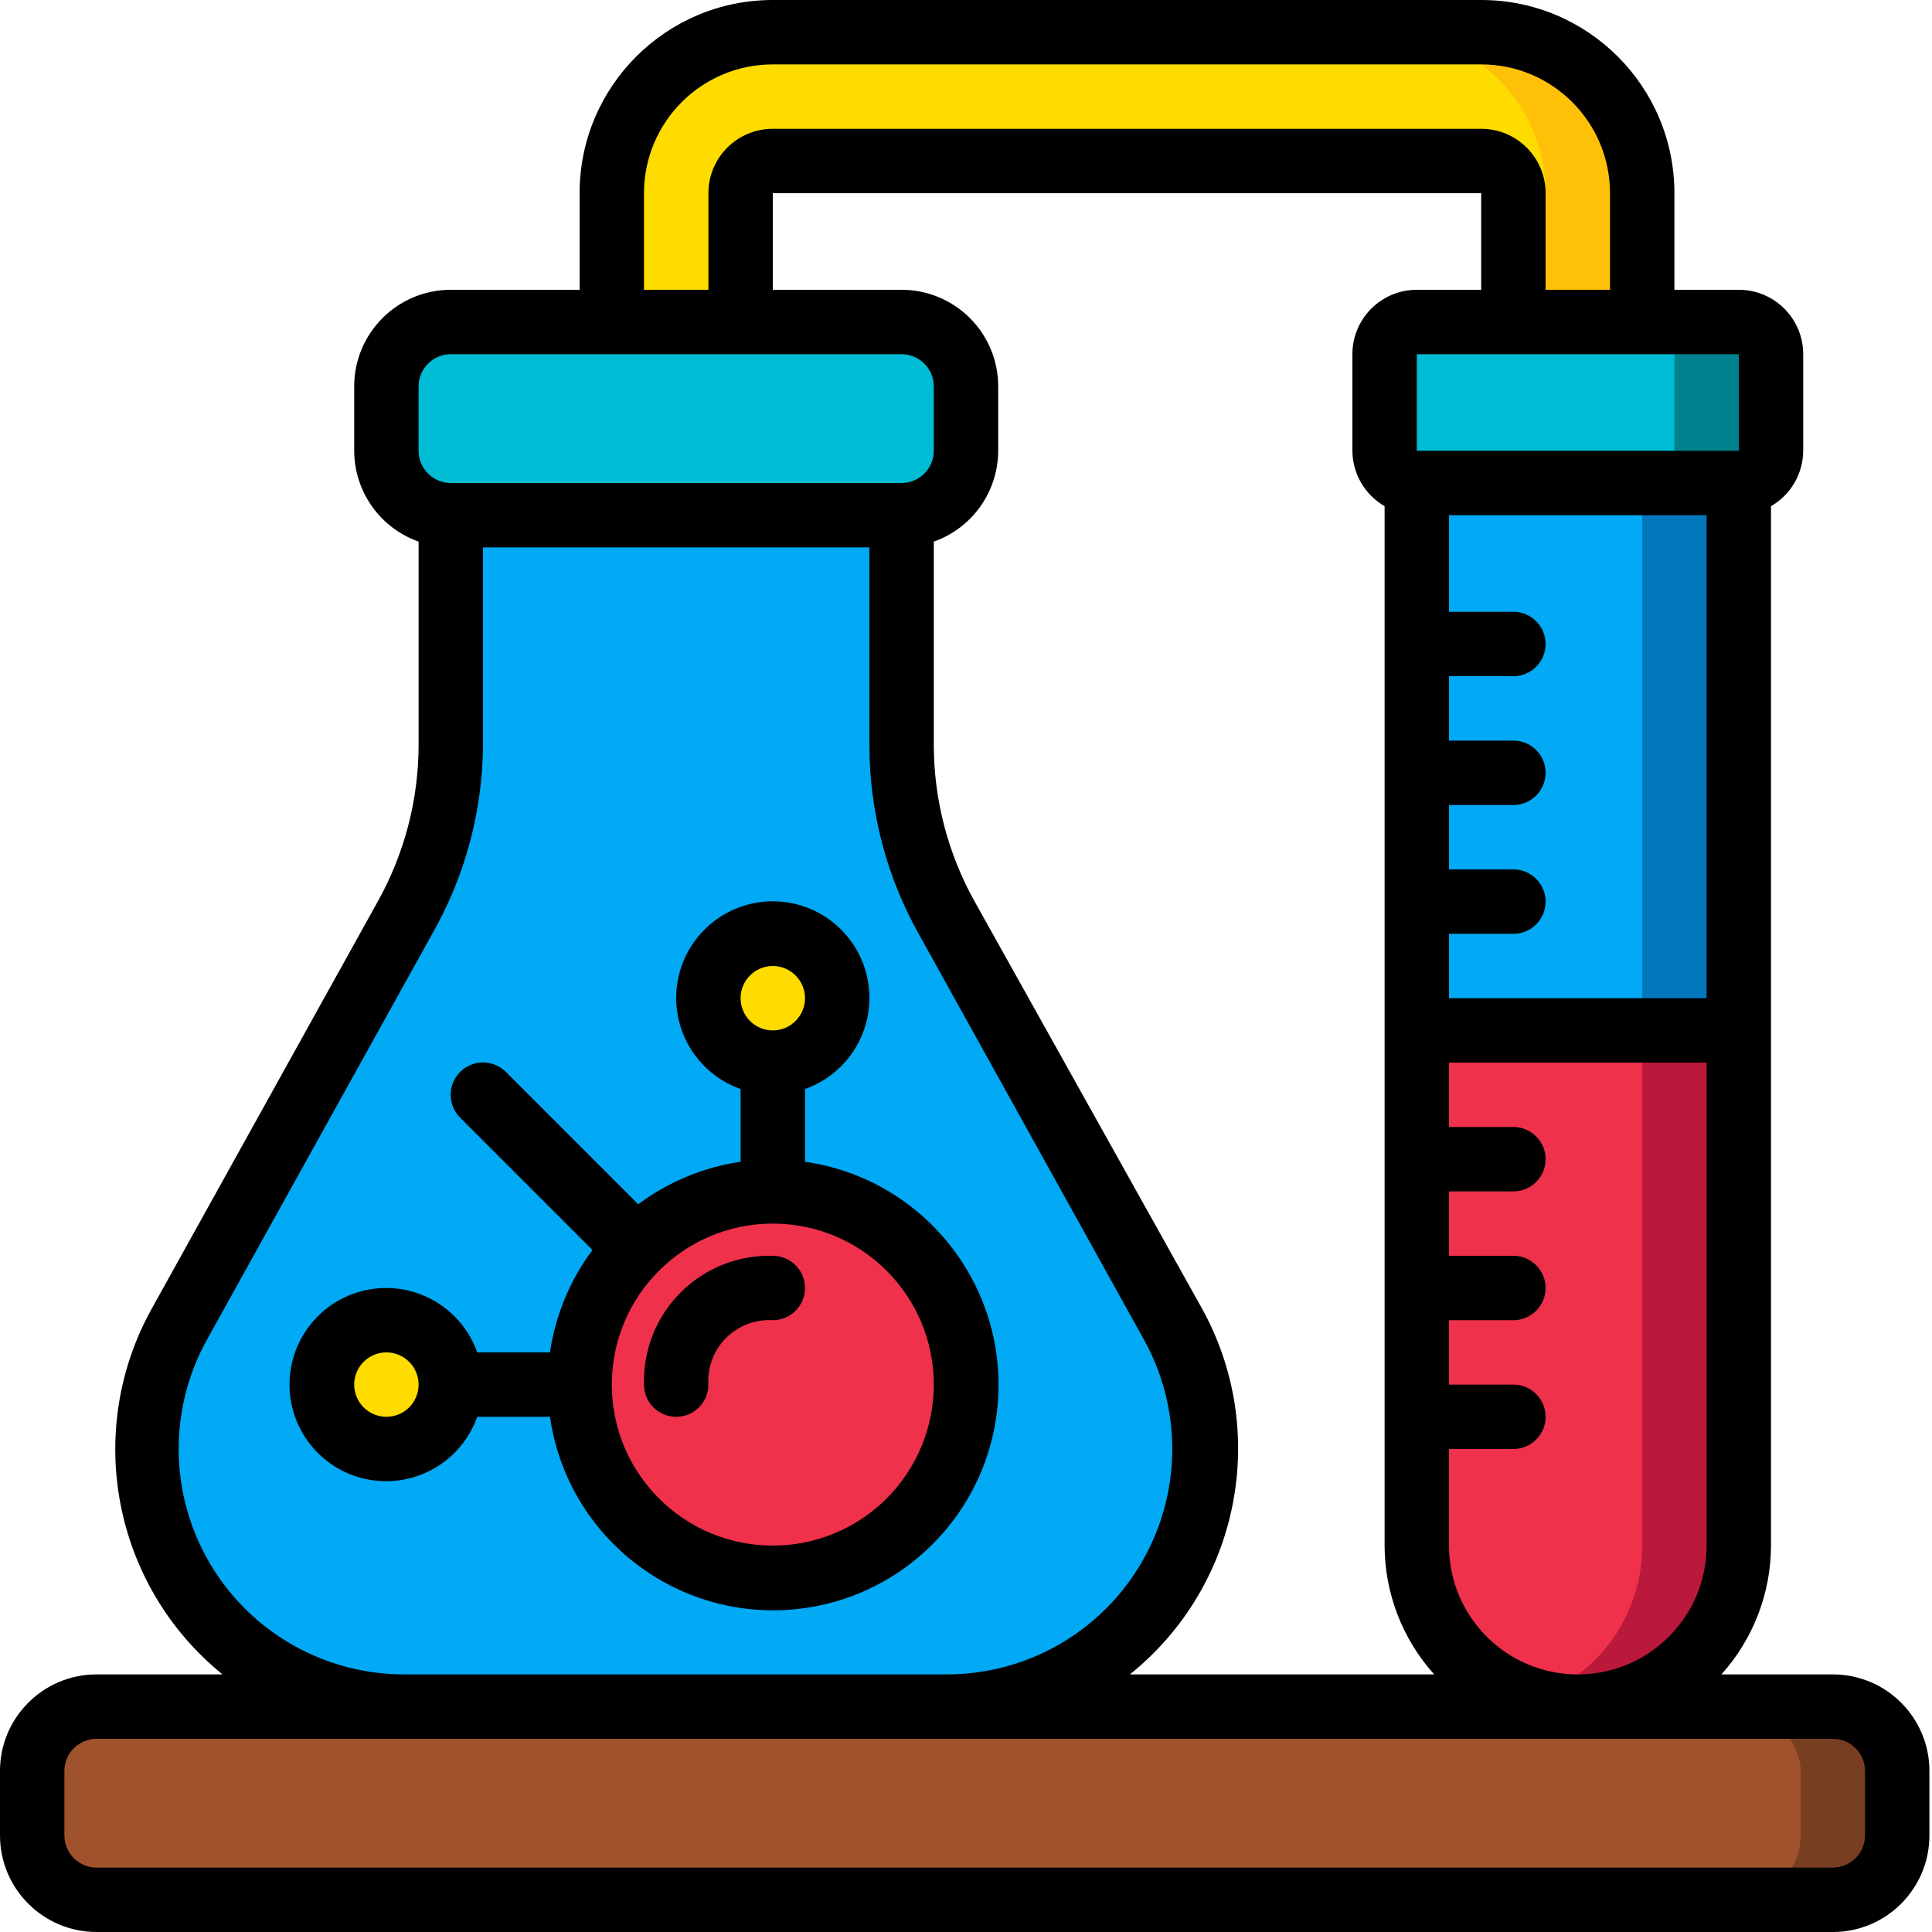 <svg height="512" viewBox="0 0 60 60" width="512" xmlns="http://www.w3.org/2000/svg"><g id="020---Genetics" fill="none"><g id="Icons" transform="translate(1 1)"><path id="Shape" d="m50 5v4h-4v-4c0-.552-.448-1-1-1h-22c-.552 0-1 .448-1 1v4h-4v-4c0-2.761 2.239-5 5-5h22c1.326 0 2.598.527 3.536 1.464.938.938 1.464 2.209 1.464 3.536z" fill="#fec108"/><path id="Shape" d="m47 5v4h-1v-4c0-.552-.448-1-1-1h-22c-.552 0-1 .448-1 1v4h-4v-4c0-2.761 2.239-5 5-5h19c1.326 0 2.598.527 3.536 1.464.938.938 1.464 2.209 1.464 3.536z" fill="#ffdc00"/><path id="Shape" d="m28.41 52h-16.82c-2.837.003-5.464-1.496-6.903-3.941s-1.476-5.469-.097-7.949l7.01-12.61c.918-1.641 1.4-3.49 1.4-5.37v-7.13h14v7.13c0 1.88.482 3.729 1.4 5.37l7.05 12.61c1.383 2.485 1.343 5.518-.107 7.966-1.449 2.448-4.089 3.942-6.933 3.924z" fill="#02a9f4"/><rect id="Rectangle-path" fill="#00bcd4" height="6" rx="2" width="18" x="11" y="9"/><circle id="Oval" cx="11" cy="42" fill="#ffdc00" r="2"/><circle id="Oval" cx="23" cy="30" fill="#ffdc00" r="2"/><rect id="Rectangle-path" fill="#783e22" height="6" rx="2" width="57.92" y="52"/><rect id="Rectangle-path" fill="#a0522d" height="6" rx="2" width="54.92" y="52"/><path id="Rectangle-path" d="m43 14h10v17h-10z" fill="#0377bc"/><path id="Rectangle-path" d="m43 14h7v17h-7z" fill="#02a9f4"/><path id="Shape" d="m53 31v16c0 2.761-2.239 5-5 5s-5-2.239-5-5v-16z" fill="#bb193b"/><path id="Shape" d="m50 31-0 16c.005 2.187-1.413 4.124-3.5 4.78-2.087-.656-3.505-2.593-3.5-4.78l-0-16z" fill="#ef314c"/><rect id="Rectangle-path" fill="#00838f" height="5" rx="1" width="12" x="42" y="9"/><rect id="Rectangle-path" fill="#00bcd4" height="5" rx="1" width="9" x="42" y="9"/><path id="Shape" d="m29 42c.005 3.119-2.381 5.722-5.489 5.988-3.108.266-5.901-1.894-6.426-4.969s1.394-6.039 4.415-6.819c1.795-.464 3.704-.071 5.17 1.063 1.467 1.134 2.327 2.883 2.33 4.737z" fill="#ef314c"/></g><g id="Layer_2" fill="#000"><path id="Shape" d="m25 36.08v-2.26c1.378-.487 2.204-1.896 1.957-3.336-.247-1.44-1.496-2.493-2.957-2.493s-2.71 1.053-2.957 2.493c-.247 1.44.579 2.849 1.957 3.336v2.26c-1.153.168-2.246.622-3.18 1.32l-4.11-4.11c-.392-.392-1.028-.392-1.42 0-.392.392-.392 1.028 0 1.42l4.11 4.11c-.698.934-1.152 2.027-1.32 3.18h-2.26c-.487-1.378-1.896-2.204-3.336-1.957-1.44.247-2.493 1.496-2.493 2.957s1.053 2.71 2.493 2.957c1.44.247 2.849-.579 3.336-1.957h2.26c.511 3.573 3.655 6.172 7.261 6.002 3.606-.171 6.49-3.055 6.661-6.661.171-3.606-2.428-6.75-6.002-7.261zm-1-6.08c.552 0 1 .448 1 1s-.448 1-1 1-1-.448-1-1 .448-1 1-1zm-12 14c-.552 0-1-.448-1-1s.448-1 1-1 1 .448 1 1-.448 1-1 1zm12 4c-2.761 0-5-2.239-5-5s2.239-5 5-5 5 2.239 5 5c0 1.326-.527 2.598-1.464 3.536s-2.209 1.464-3.536 1.464z"/><path id="Shape" d="m24 39c-1.07-.031-2.105.381-2.862 1.138-.757.757-1.168 1.792-1.138 2.862 0 .552.448 1 1 1s1-.448 1-1c-.032-.54.168-1.068.55-1.45s.91-.583 1.45-.55c.552 0 1-.448 1-1s-.448-1-1-1z"/><path id="Shape" d="m3 60h53.92c1.657 0 3-1.343 3-3v-2c0-1.657-1.343-3-3-3h-3.46c.988-1.098 1.537-2.523 1.54-4v-32.28c.615-.355.996-1.01 1-1.72v-3c0-1.105-.895-2-2-2h-2v-3c0-3.314-2.686-6-6-6h-22c-3.314 0-6 2.686-6 6v3h-4c-1.657 0-3 1.343-3 3v2c.004 1.268.804 2.397 2 2.82v6.31c-.001 1.705-.438 3.381-1.27 4.87l-7 12.61c-2.142 3.821-1.222 8.63 2.18 11.39h-3.91c-1.657 0-3 1.343-3 3v2c0 1.657 1.343 3 3 3zm34.32-19.38-7.05-12.62c-.832-1.489-1.269-3.165-1.27-4.87v-6.31c1.196-.423 1.996-1.552 2-2.82v-2c0-1.657-1.343-3-3-3h-4v-3h22v3h-2c-1.105 0-2 .895-2 2v3c.004.71.385 1.365 1 1.72v32.28c.003 1.477.552 2.902 1.54 4h-9.45c3.414-2.745 4.355-7.549 2.23-11.38zm15.68-24.62v15h-8v-2h2c.552 0 1-.448 1-1s-.448-1-1-1h-2v-2h2c.552 0 1-.448 1-1s-.448-1-1-1h-2v-2h2c.552 0 1-.448 1-1s-.448-1-1-1h-2v-3zm-8 32v-3h2c.552 0 1-.448 1-1s-.448-1-1-1h-2v-2h2c.552 0 1-.448 1-1s-.448-1-1-1h-2v-2h2c.552 0 1-.448 1-1s-.448-1-1-1h-2v-2h8v15c0 2.209-1.791 4-4 4s-4-1.791-4-4zm9-34h-10v-3h10zm-34-8c0-2.209 1.791-4 4-4h22c2.209 0 4 1.791 4 4v3h-2v-3c0-1.105-.895-2-2-2h-22c-1.105 0-2 .895-2 2v3h-2zm-7 6c0-.552.448-1 1-1h14c.552 0 1 .448 1 1v2c0 .552-.448 1-1 1h-14c-.552 0-1-.448-1-1zm-6.57 29.6 7-12.61c1.017-1.787 1.557-3.804 1.57-5.86v-6.13h12v6.13c-.001 2.055.526 4.077 1.53 5.87l7 12.61c1.2 2.168 1.164 4.808-.093 6.943-1.257 2.135-3.55 3.446-6.027 3.447h-16.82c-2.488.015-4.796-1.292-6.064-3.433-1.268-2.14-1.304-4.793-.096-6.967zm-4.43 13.4c0-.552.448-1 1-1h53.92c.552 0 1 .448 1 1v2c0 .552-.448 1-1 1h-53.92c-.552 0-1-.448-1-1z"/></g></g></svg>